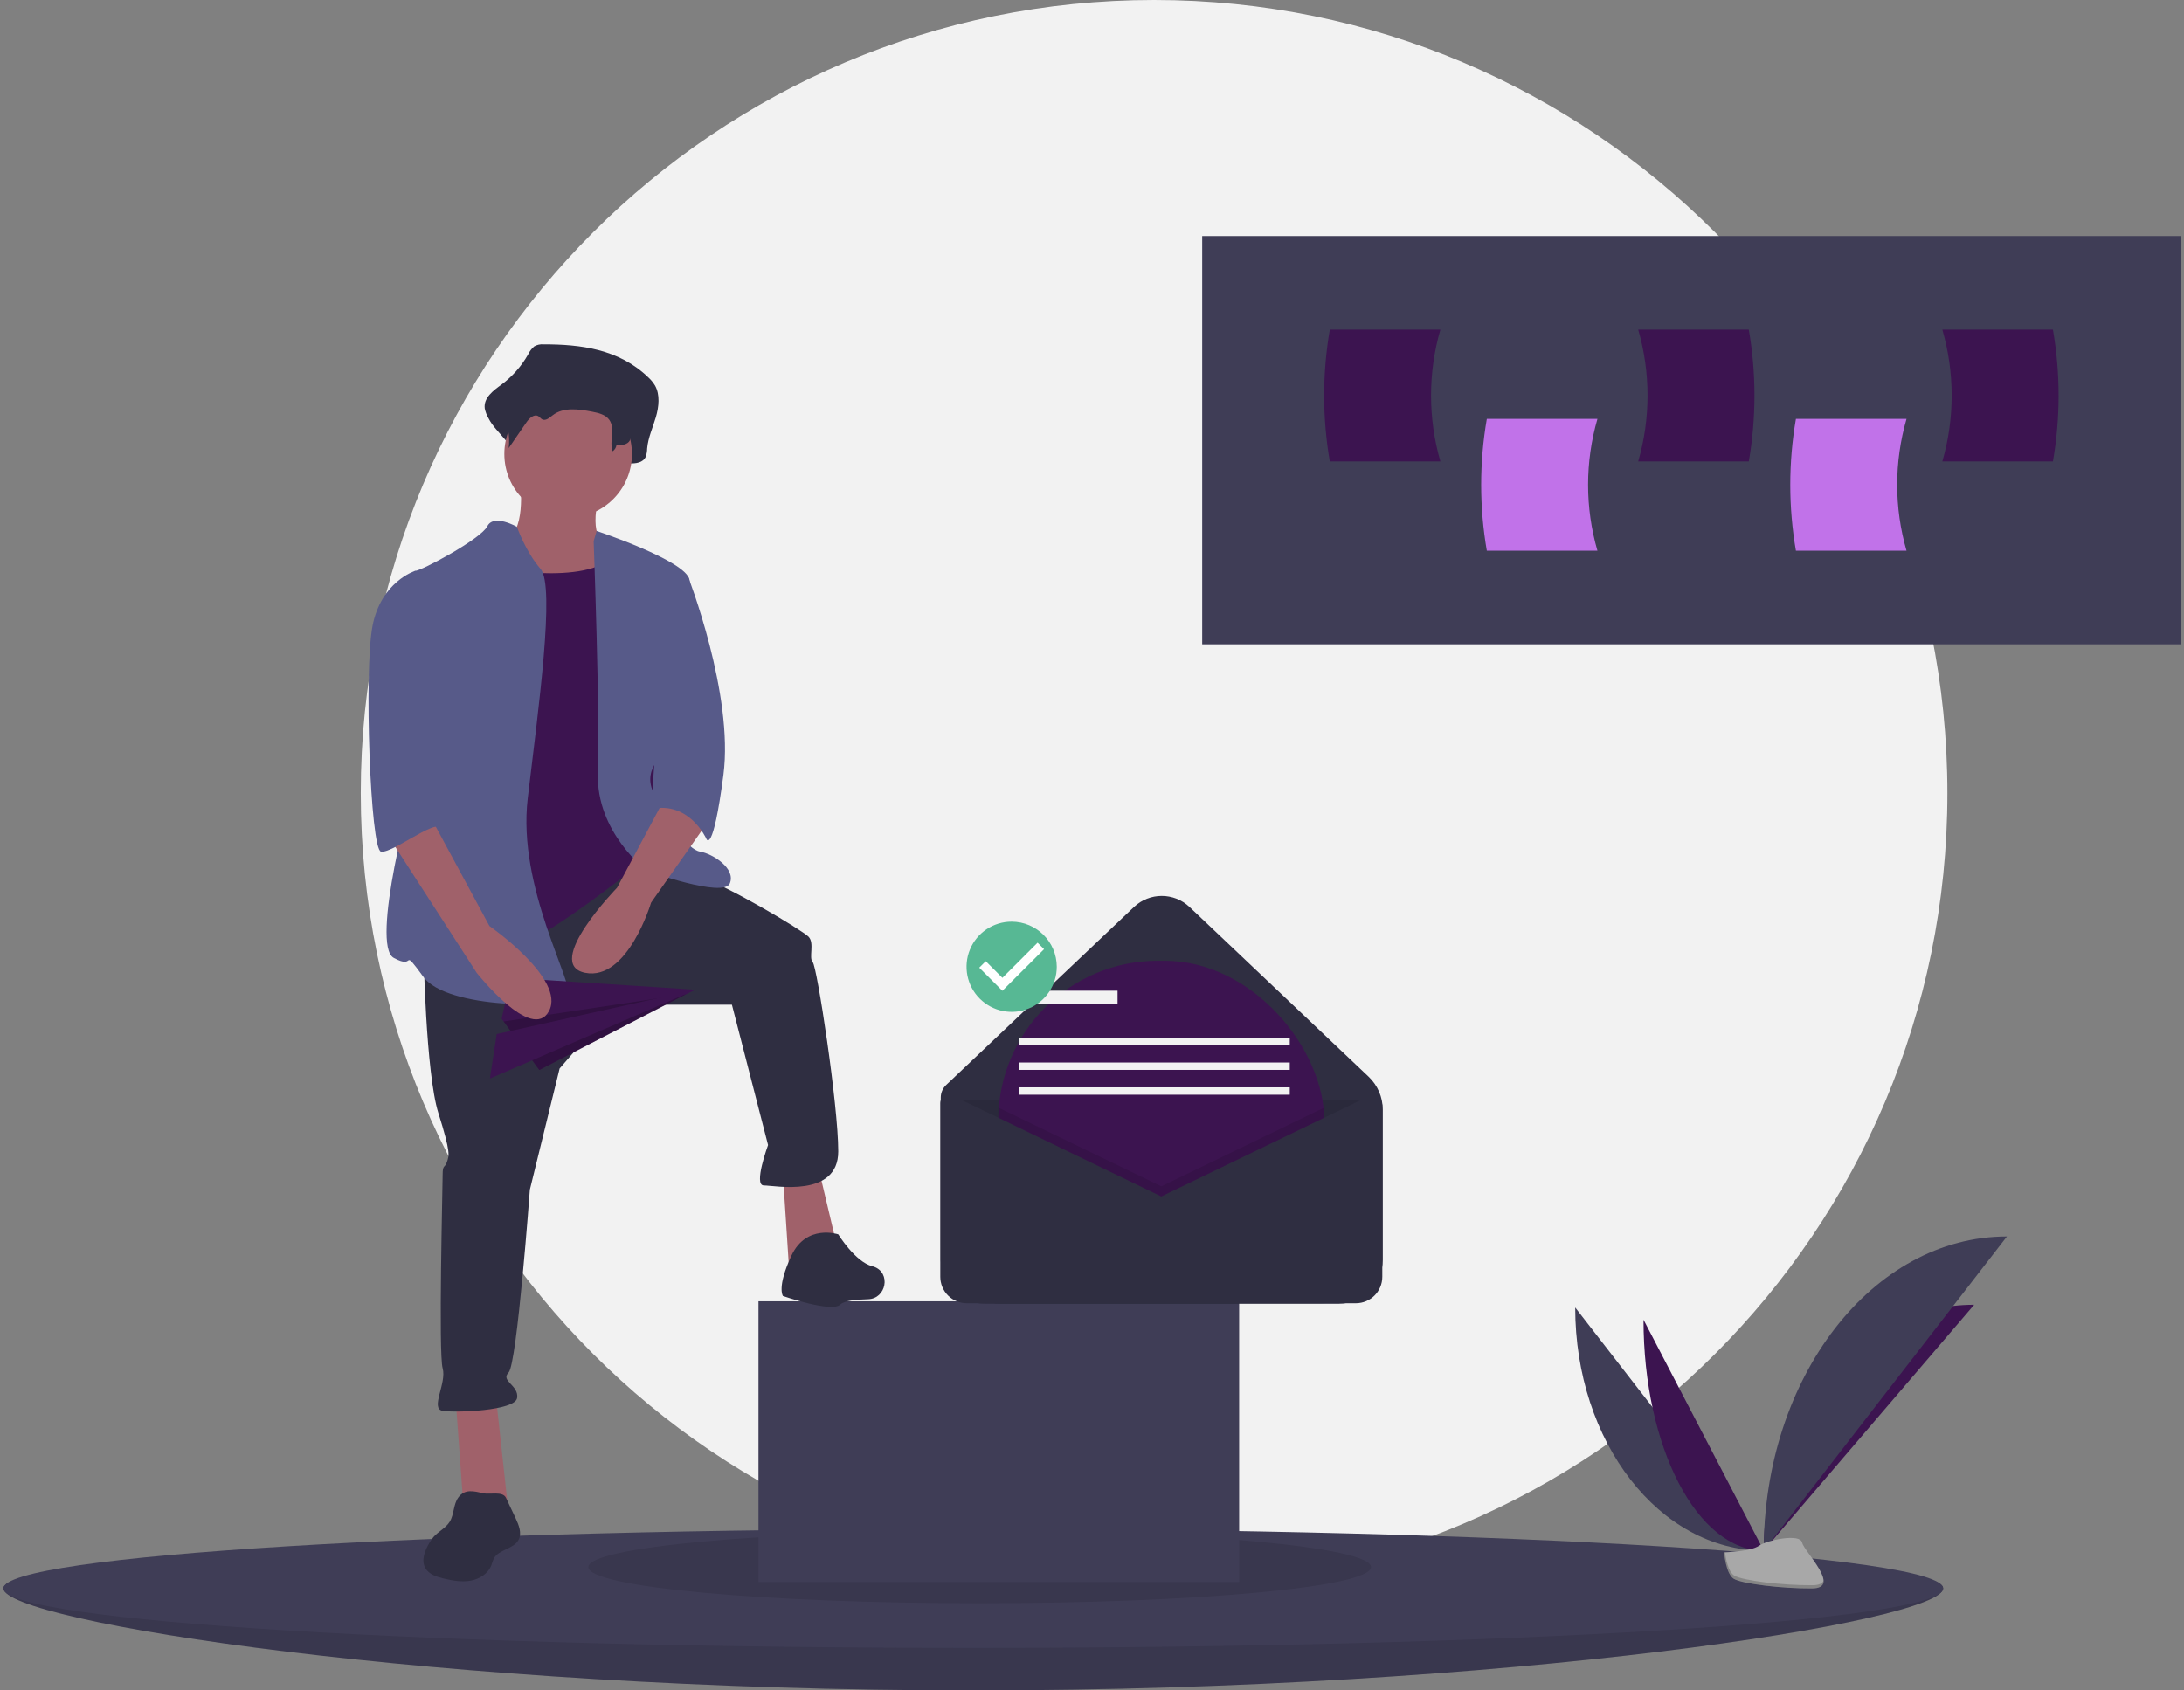 <svg width="155" height="120" viewBox="0 0 155 120" fill="none" xmlns="http://www.w3.org/2000/svg">
<rect x="0" y="0" width="155" height="120" fill="#808080" stroke="none"/>
<path d="M81.906 112.604C113.001 112.604 138.208 87.397 138.208 56.302C138.208 25.207 113.001 0 81.906 0C50.811 0 25.604 25.207 25.604 56.302C25.604 87.397 50.811 112.604 81.906 112.604Z" fill="#F2F2F2"/>
<path d="M137.906 112.755C137.906 115.089 107.09 120 69.076 120C31.062 120 0.245 115.089 0.245 112.755C0.245 110.421 31.062 111.547 69.076 111.547C107.09 111.547 137.906 110.421 137.906 112.755Z" fill="#3F3D56"/>
<path opacity="0.1" d="M137.906 112.755C137.906 115.089 107.09 120 69.076 120C31.062 120 0.245 115.089 0.245 112.755C0.245 110.421 31.062 111.547 69.076 111.547C107.09 111.547 137.906 110.421 137.906 112.755Z" fill="black"/>
<path d="M69.076 116.982C107.09 116.982 137.906 115.09 137.906 112.756C137.906 110.422 107.09 108.529 69.076 108.529C31.062 108.529 0.245 110.422 0.245 112.756C0.245 115.09 31.062 116.982 69.076 116.982Z" fill="#3F3D56"/>
<path opacity="0.1" d="M69.528 113.812C84.867 113.812 97.302 112.663 97.302 111.246C97.302 109.829 84.867 108.68 69.528 108.68C54.19 108.68 41.755 109.829 41.755 111.246C41.755 112.663 54.19 113.812 69.528 113.812Z" fill="black"/>
<path d="M111.793 92.816C111.793 102.357 117.778 110.076 125.174 110.076L111.793 92.816Z" fill="#3F3D56"/>
<path d="M125.174 110.077C125.174 100.43 131.853 92.623 140.107 92.623L125.174 110.077Z" fill="#3C1450"/>
<path d="M116.641 93.682C116.641 102.744 120.458 110.077 125.174 110.077L116.641 93.682Z" fill="#3C1450"/>
<path d="M125.174 110.078C125.174 97.751 132.894 87.775 142.434 87.775L125.174 110.078Z" fill="#3F3D56"/>
<path d="M122.359 110.199C122.359 110.199 124.257 110.141 124.829 109.734C125.4 109.326 127.748 108.84 127.89 109.493C128.031 110.146 130.741 112.742 128.599 112.759C126.456 112.776 123.621 112.425 123.05 112.077C122.479 111.73 122.359 110.199 122.359 110.199Z" fill="#A8A8A8"/>
<path opacity="0.2" d="M128.637 112.532C126.495 112.549 123.659 112.198 123.088 111.851C122.653 111.586 122.48 110.636 122.422 110.197C122.382 110.199 122.359 110.2 122.359 110.2C122.359 110.2 122.479 111.73 123.05 112.078C123.621 112.426 126.456 112.777 128.599 112.759C129.217 112.754 129.431 112.534 129.419 112.208C129.333 112.405 129.098 112.528 128.637 112.532Z" fill="black"/>
<rect x="53.83" y="92.377" width="34.113" height="19.924" fill="#3F3D56"/>
<path d="M95.026 92.548H69.875C68.158 92.548 66.766 91.155 66.766 89.438V77.915C66.766 77.577 66.905 77.254 67.15 77.021L80.477 64.388C81.584 63.339 83.317 63.339 84.424 64.388L97.13 76.433C97.772 77.041 98.135 77.886 98.135 78.77V89.438C98.135 91.155 96.743 92.548 95.026 92.548Z" fill="#2F2E41"/>
<path opacity="0.1" d="M66.766 78.103H97.874V88.21C97.874 90.605 95.932 92.547 93.537 92.547H71.103C69.952 92.547 68.849 92.09 68.036 91.276C67.222 90.463 66.766 89.36 66.766 88.21V78.103H66.766Z" fill="black"/>
<rect x="70.85" y="68.203" width="23.135" height="23.135" rx="11.336" fill="#3C1450"/>
<path opacity="0.1" d="M93.985 78.623V91.338H70.85V78.623L82.418 84.214L93.985 78.623Z" fill="black"/>
<path d="M82.418 84.935L67.596 77.771C67.41 77.681 67.19 77.693 67.015 77.803C66.839 77.913 66.733 78.105 66.733 78.312V90.638C66.733 91.136 66.931 91.614 67.283 91.966C67.635 92.318 68.113 92.516 68.611 92.516H96.225C97.262 92.516 98.103 91.675 98.103 90.638V78.523C98.103 78.271 97.973 78.036 97.759 77.902C97.545 77.768 97.277 77.753 97.049 77.863L82.418 84.935Z" fill="#2F2E41"/>
<rect x="72.844" y="70.328" width="6.47" height="0.915" fill="#F2F2F2"/>
<rect x="72.321" y="73.66" width="19.214" height="0.523" fill="#F2F2F2"/>
<rect x="72.321" y="75.426" width="19.214" height="0.523" fill="#F2F2F2"/>
<rect x="72.321" y="77.189" width="19.214" height="0.523" fill="#F2F2F2"/>
<path d="M71.798 71.252C73.278 71.252 74.477 70.05 74.477 68.567C74.477 67.085 73.278 65.883 71.798 65.883C70.318 65.883 69.118 67.085 69.118 68.567C69.118 70.05 70.318 71.252 71.798 71.252Z" fill="white"/>
<path fill-rule="evenodd" clip-rule="evenodd" d="M68.839 67.403C69.335 66.206 70.503 65.426 71.798 65.426C73.564 65.431 74.995 66.862 75 68.628C75 69.923 74.22 71.091 73.023 71.587C71.827 72.082 70.449 71.808 69.534 70.892C68.618 69.977 68.344 68.599 68.839 67.403ZM69.499 68.694L71.14 70.335L74.098 67.381L73.638 66.921L71.142 69.416L69.96 68.234L69.499 68.694Z" fill="#57B894"/>
<rect x="85.321" y="16.756" width="69.434" height="28.981" fill="#3F3D56"/>
<path d="M113.371 39.095H105.521C104.986 35.998 104.986 32.833 105.521 29.736H113.371C112.486 32.793 112.486 36.038 113.371 39.095Z" fill="#C172E9"/>
<path d="M135.307 39.095H127.458C126.923 35.998 126.923 32.833 127.458 29.736H135.307C134.423 32.793 134.423 36.038 135.307 39.095Z" fill="#C172E9"/>
<path d="M102.226 32.757H94.377C93.842 29.66 93.842 26.495 94.377 23.398H102.226C101.342 26.455 101.342 29.7 102.226 32.757Z" fill="#3C1450"/>
<path d="M116.264 32.757H124.113C124.649 29.66 124.649 26.495 124.113 23.398H116.264C117.148 26.455 117.148 29.7 116.264 32.757Z" fill="#3C1450"/>
<path d="M137.849 32.757H145.698C146.234 29.66 146.234 26.495 145.698 23.398H137.849C138.733 26.455 138.733 29.7 137.849 32.757V32.757Z" fill="#3C1450"/>
<path d="M38.567 24.443C38.34 24.425 38.113 24.475 37.916 24.588C37.729 24.748 37.579 24.946 37.476 25.169C37 26.005 36.356 26.733 35.584 27.307C35.021 27.719 34.306 28.233 34.402 28.993C34.453 29.244 34.546 29.484 34.677 29.704C35.195 30.751 36.611 31.561 36.472 32.756C36.987 31.893 36.298 31.466 36.813 30.603C37.059 30.192 37.485 29.728 37.856 29.986C37.98 30.073 38.061 30.228 38.191 30.304C38.499 30.485 38.827 30.139 39.1 29.894C40.041 29.049 41.379 29.27 42.55 29.534C43.103 29.658 43.71 29.821 44.037 30.349C44.467 31.044 43.629 31.794 43.417 32.58C43.382 32.715 43.416 32.86 43.508 32.966C43.599 33.072 43.737 33.127 43.877 33.112C44.228 33.078 44.644 33.049 44.665 32.895C45.107 32.911 45.649 32.861 45.838 32.4C45.896 32.218 45.927 32.029 45.929 31.837C45.998 31.064 46.327 30.359 46.544 29.623C46.761 28.887 46.856 28.024 46.489 27.372C46.358 27.155 46.196 26.958 46.008 26.788C43.926 24.773 41.189 24.44 38.567 24.443Z" fill="#2F2E41"/>
<path d="M36.925 34.264C36.925 34.264 37.377 38.038 35.717 38.34C34.057 38.641 37.227 43.773 37.227 43.773L44.774 44.679L42.962 38.641C42.962 38.641 41.755 38.188 42.51 35.17C43.264 32.151 36.925 34.264 36.925 34.264Z" fill="#A0616A"/>
<path d="M32.321 99.094L32.925 107.396H36.094L35.189 99.094H32.321Z" fill="#A0616A"/>
<path d="M55.566 83.396L56.019 90.339L59.491 88.83L58.132 83.094L55.566 83.396Z" fill="#A0616A"/>
<path d="M30.057 67.396C30.057 67.396 30.208 76.151 31.113 79.019C32.019 81.886 31.868 82.037 31.717 82.49C31.566 82.943 31.415 82.641 31.415 83.396C31.415 84.151 31.113 96.075 31.415 97.132C31.717 98.188 30.51 100 31.415 100.151C32.321 100.302 36.547 100.151 36.698 99.245C36.849 98.339 35.491 98.037 36.094 97.434C36.698 96.83 37.604 84.453 37.604 84.453L39.717 75.849L43.642 71.32H51.944L54.51 81.283C54.51 81.283 53.453 84.151 54.208 84.151C54.962 84.151 59.491 85.056 59.491 81.736C59.491 78.415 57.981 68.603 57.679 68.302C57.377 68 57.83 66.943 57.377 66.49C56.925 66.037 51.642 62.868 49.679 62.264C47.717 61.66 44.964 60.941 44.964 60.941L30.057 67.396Z" fill="#2F2E41"/>
<path d="M59.491 87.623C59.491 87.623 57.227 86.868 56.17 89.132C55.113 91.396 55.566 92 55.566 92C55.566 92 59.038 93.208 59.642 92.604C59.904 92.341 60.739 92.25 61.597 92.231C62.905 92.201 63.253 90.351 62.018 89.92C61.981 89.907 61.944 89.896 61.906 89.887C60.698 89.585 59.491 87.623 59.491 87.623Z" fill="#2F2E41"/>
<path d="M40.321 36.754C42.822 36.754 44.849 34.727 44.849 32.226C44.849 29.725 42.822 27.697 40.321 27.697C37.82 27.697 35.793 29.725 35.793 32.226C35.793 34.727 37.82 36.754 40.321 36.754Z" fill="#A0616A"/>
<path d="M34.434 40.227C34.434 40.227 41.83 41.737 43.642 39.322C45.453 36.907 46.208 46.114 46.208 46.114L47.113 55.775L45.755 61.058C45.755 61.058 38.66 66.793 36.396 67.246C34.132 67.699 30.66 68.001 30.66 68.001C30.66 68.001 31.717 51.246 31.717 50.944C31.717 50.642 34.434 40.227 34.434 40.227Z" fill="#3C1450"/>
<path d="M36.684 37.395C36.684 37.395 35.038 36.452 34.585 37.358C34.132 38.264 29.906 40.528 29.453 40.528C29 40.528 30.359 53.056 29.755 54.566C29.151 56.075 26.283 67.094 27.944 67.999C29.604 68.905 28.396 67.094 30.057 69.358C31.717 71.622 39.868 71.622 40.321 70.716C40.774 69.811 36.698 63.018 37.453 56.679C38.208 50.339 39.415 41.584 38.359 40.377C37.302 39.169 36.684 37.395 36.684 37.395Z" fill="#575A89"/>
<path d="M42.132 38.415L42.343 37.691C42.343 37.691 48.623 39.773 48.925 41.132C49.227 42.49 49.076 52 48.019 52.755C46.962 53.509 45.453 54.717 46.51 56.528C47.566 58.34 48.774 60.302 49.679 60.453C50.585 60.604 52.245 61.66 51.793 62.717C51.34 63.773 45.906 61.811 45.906 61.811C45.906 61.811 42.283 59.094 42.434 54.868C42.585 50.641 42.132 38.415 42.132 38.415Z" fill="#575A89"/>
<path d="M47.415 56.227L43.793 63.019C43.793 63.019 38.51 68.453 41.529 69.057C44.547 69.66 46.208 64.076 46.208 64.076L50.132 58.491L47.415 56.227Z" fill="#A0616A"/>
<path d="M38.788 25.628C38.605 25.614 38.422 25.65 38.258 25.73C38.109 25.839 37.987 25.979 37.9 26.141C37.497 26.747 36.972 27.261 36.359 27.652C35.901 27.943 35.319 28.306 35.397 28.843C35.44 29.023 35.516 29.194 35.621 29.346C36.044 30.094 36.213 30.959 36.101 31.811L37.36 29.982C37.56 29.691 37.907 29.363 38.209 29.546C38.31 29.607 38.376 29.716 38.481 29.77C38.732 29.898 38.999 29.653 39.221 29.48C39.987 28.883 41.077 29.04 42.03 29.226C42.48 29.313 42.974 29.429 43.24 29.802C43.683 30.423 43.221 31.32 43.479 32.036C43.625 31.934 43.723 31.777 43.752 31.602C44.111 31.613 44.552 31.577 44.707 31.252C44.754 31.124 44.779 30.99 44.781 30.854C44.837 30.308 45.104 29.809 45.281 29.289C45.458 28.768 45.535 28.159 45.236 27.698C45.127 27.541 44.995 27.402 44.845 27.285C43.15 25.861 40.922 25.626 38.788 25.628Z" fill="#2F2E41"/>
<path d="M47.415 40.529L48.822 40.903C48.822 40.903 52.094 49.284 51.34 55.02C50.585 60.756 50.132 59.548 50.132 59.548C50.132 59.548 48.925 56.831 46.208 57.435L47.415 40.529Z" fill="#575A89"/>
<path d="M32.53 106.299C32.166 106.793 32.239 107.5 31.917 108.023C31.637 108.476 31.11 108.714 30.761 109.115C30.649 109.248 30.55 109.391 30.464 109.542C30.139 110.086 29.876 110.782 30.195 111.328C30.452 111.767 30.992 111.939 31.487 112.056C32.113 112.204 32.764 112.322 33.397 112.209C34.03 112.096 34.649 111.708 34.875 111.106C34.919 110.955 34.972 110.806 35.033 110.66C35.376 109.985 36.453 109.977 36.804 109.306C37.05 108.836 36.824 108.268 36.598 107.788L35.908 106.322C35.679 105.836 34.751 106.116 34.267 105.999C33.636 105.847 32.984 105.679 32.53 106.299Z" fill="#2F2E41"/>
<path d="M35.597 72.314L38.273 75.959L48.711 70.566L49.313 70.256L36.272 69.414L35.597 72.314Z" fill="#3C1450"/>
<path opacity="0.2" d="M35.742 72.512L38.273 75.959L48.711 70.566L35.742 72.512Z" fill="black"/>
<path d="M34.767 76.565L35.251 73.405L49.365 70.26L34.767 76.565Z" fill="#3C1450"/>
<path d="M27.491 59.246L33.83 69.057C33.83 69.057 37.755 74.038 38.962 71.774C40.17 69.51 34.736 65.737 34.736 65.737L30.66 58.19L27.491 59.246Z" fill="#A0616A"/>
<path d="M30.661 40.831L29.453 40.529C29.453 40.529 27.038 41.284 26.434 44.454C25.83 47.624 26.283 60.303 27.038 60.454C27.793 60.605 30.765 58.246 31.241 58.746C31.717 59.246 30.208 56.68 30.661 55.322C31.113 53.963 30.661 40.831 30.661 40.831Z" fill="#575A89"/>
</svg>
